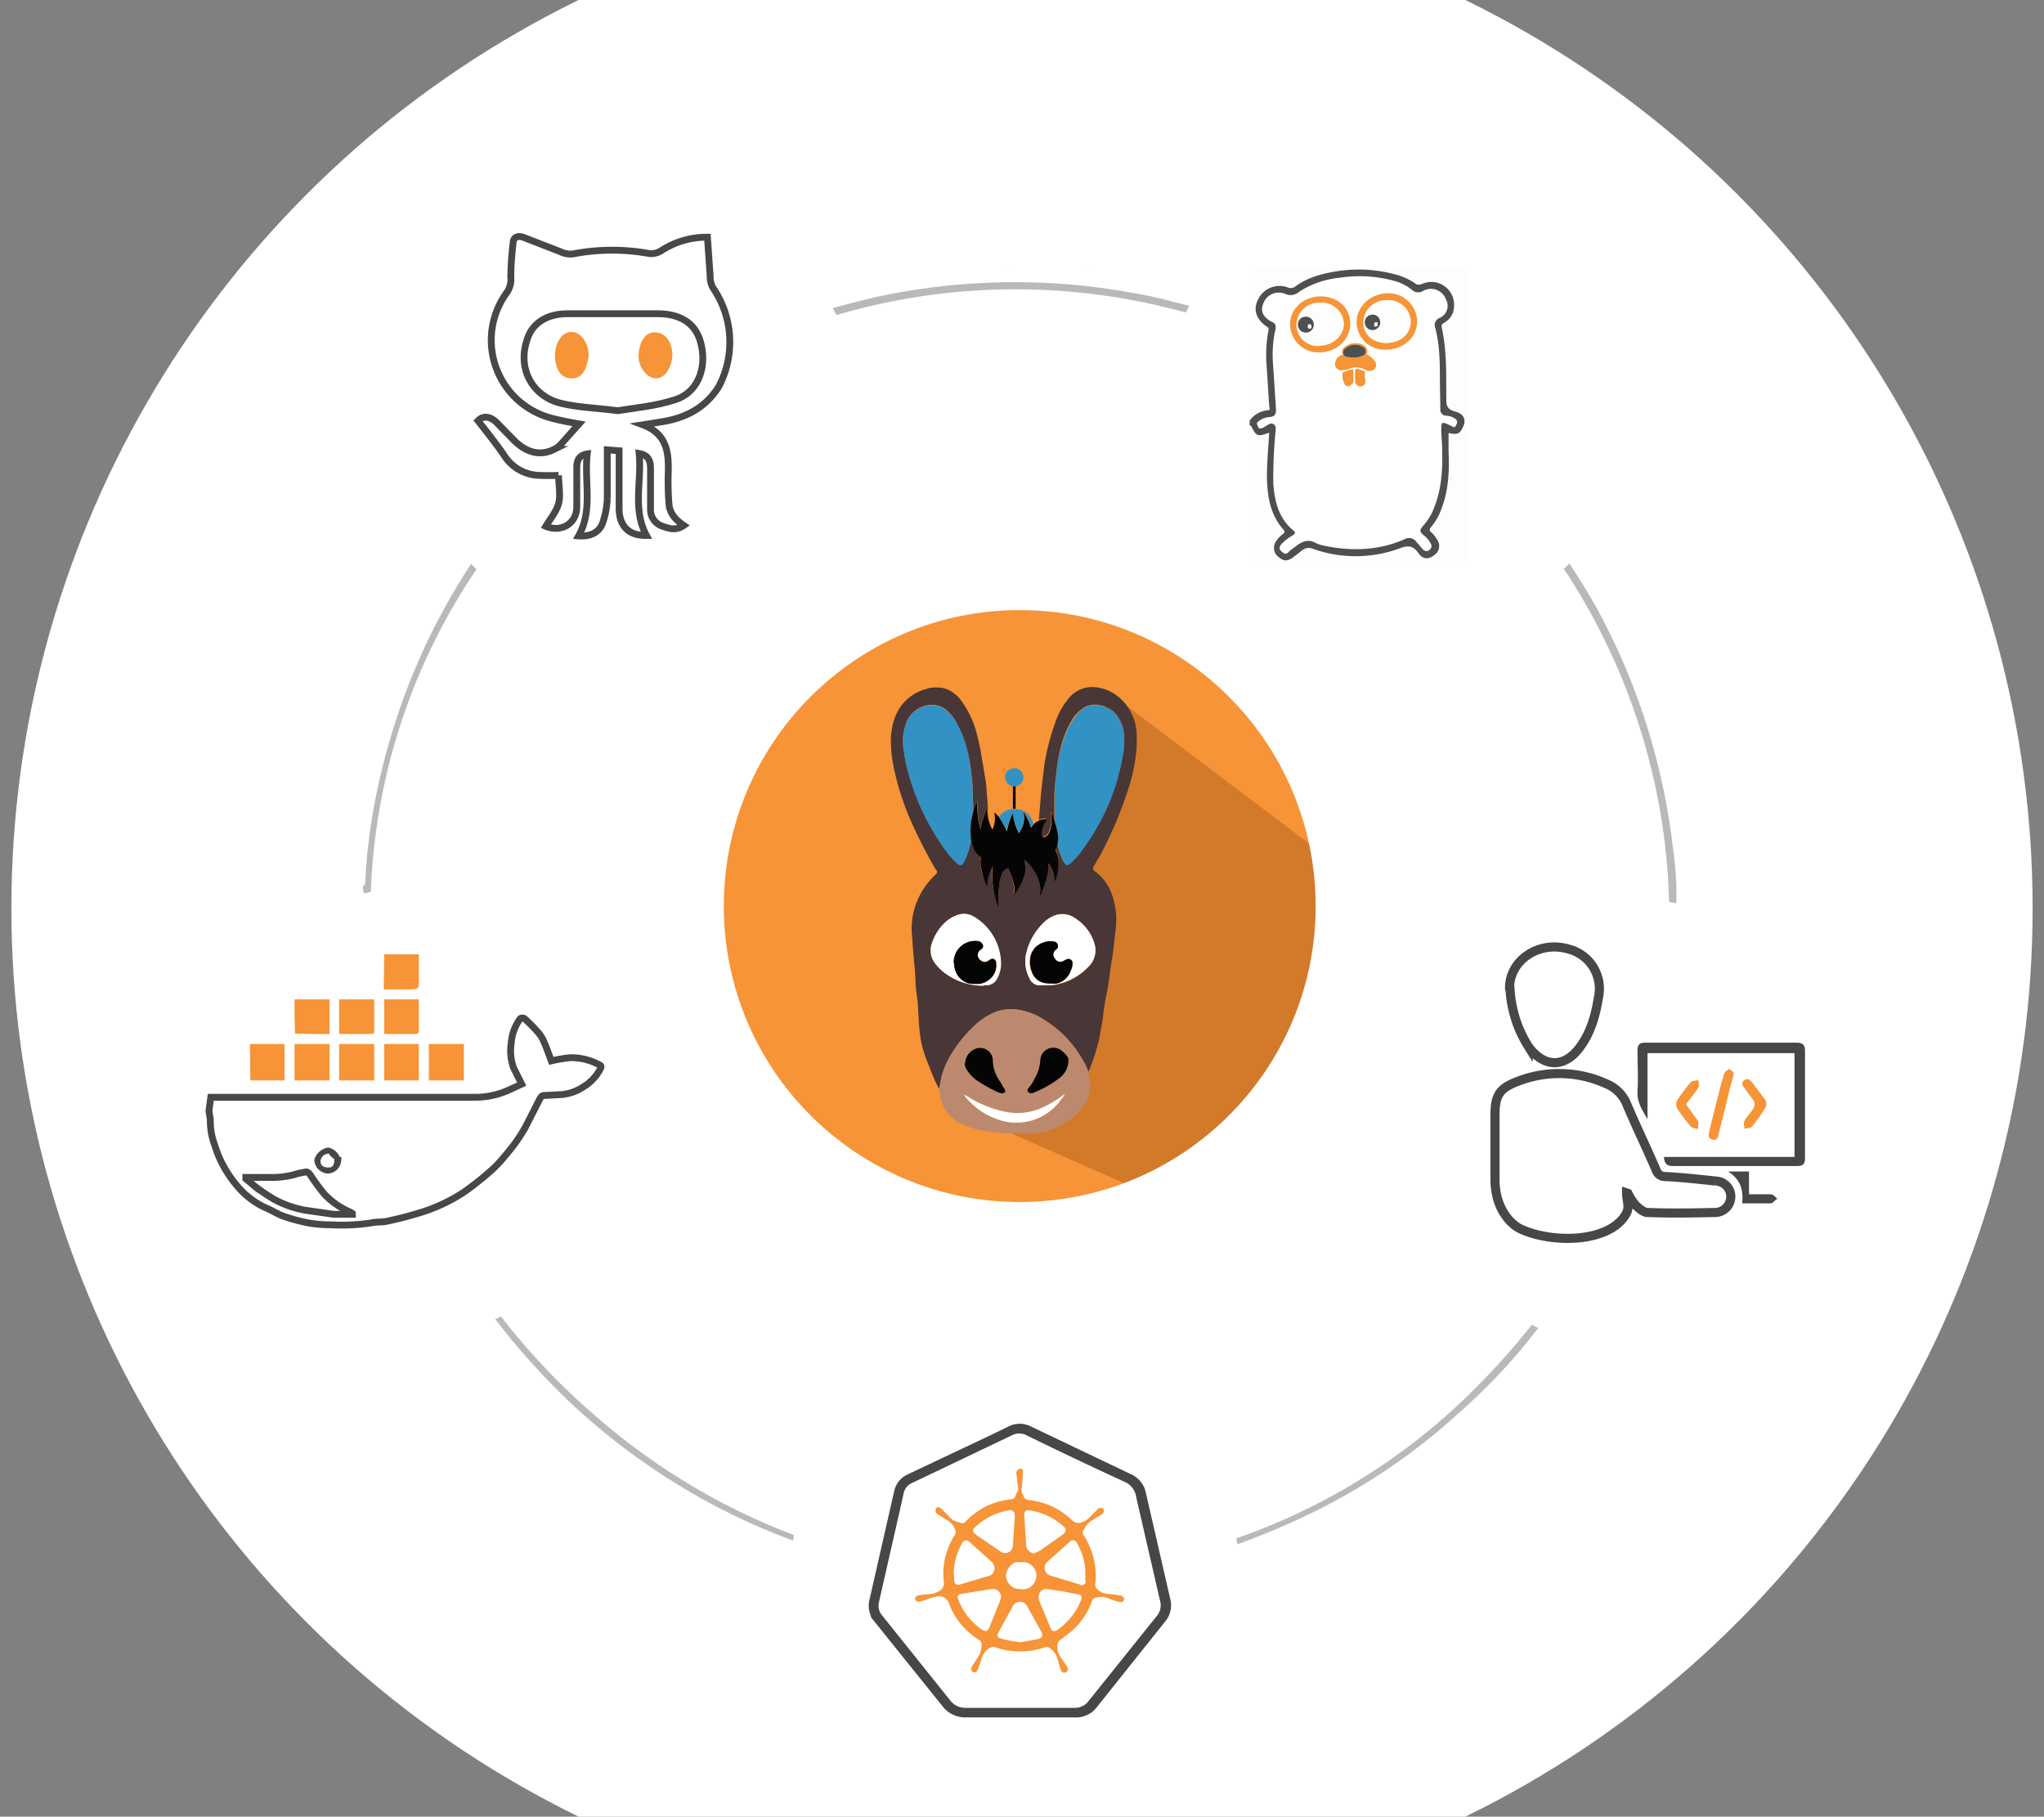 <svg id="Layer_1" data-name="Layer 1" xmlns="http://www.w3.org/2000/svg" xmlns:xlink="http://www.w3.org/1999/xlink" viewBox="0 0 449 399"><rect x="0" y="0" width="449" height="399" fill="#808080" stroke="none"/><defs><style>.cls-1,.cls-4,.cls-6,.cls-8{fill:none}.cls-2{clip-path:url(#clip-path)}.cls-3{fill:#fff}.cls-4,.cls-6,.cls-8{stroke:#464747}.cls-4,.cls-6,.cls-8,.cls-9{stroke-miterlimit:10}.cls-4{stroke-width:1.4px}.cls-5{fill:#f69437}.cls-6{stroke-width:2px}.cls-7{fill:#464747}.cls-8{stroke-width:1.5px}.cls-9{fill:#b9b9b9;stroke:#fff;stroke-width:.5px}.cls-10{fill:#fefefe}.cls-11{clip-path:url(#clip-path-2)}.cls-12{fill:#934c16;opacity:.36}.cls-13{fill:#493636}.cls-14{fill:#bc896f}.cls-15{fill:#b18070}.cls-16{fill:url(#radial-gradient)}.cls-17{fill:url(#radial-gradient-2)}.cls-18{fill:#050505}.cls-19{fill:url(#radial-gradient-3)}.cls-20{fill:url(#radial-gradient-4)}.cls-21{fill:url(#radial-gradient-5)}.cls-22{fill:#4b3838}.cls-23{fill:#fdfdfd}.cls-24{fill:#4e4f4f}</style><clipPath id="clip-path"><path class="cls-1" d="M-72 0h566v399H-72z"/></clipPath><clipPath id="clip-path-2"><circle class="cls-1" cx="224" cy="199" r="65"/></clipPath><radialGradient id="radial-gradient" cx="206.1" cy="172.1" r="13.6" gradientTransform="translate(0 .5)" gradientUnits="userSpaceOnUse"><stop offset="0" stop-color="#3192c3"/><stop offset="1" stop-color="#3192c3"/></radialGradient><radialGradient id="radial-gradient-2" cx="239.3" cy="172.1" r="13.6" xlink:href="#radial-gradient"/><radialGradient id="radial-gradient-3" cx="222.2" cy="180" r="2.8" xlink:href="#radial-gradient"/><radialGradient id="radial-gradient-4" cx="222.8" cy="170.5" r="2" xlink:href="#radial-gradient"/><radialGradient id="radial-gradient-5" cx="225.9" cy="179.7" r="1.5" xlink:href="#radial-gradient"/></defs><title>image 0.4</title><g class="cls-2"><circle class="cls-3" cx="224.5" cy="199.5" r="222"/><path class="cls-4" d="M224 376.5h-11.8a5.6 5.6 0 0 1-4.7-2.3l-14.8-18.4a4.8 4.8 0 0 1-1-4.4l5.4-23.7a4.5 4.5 0 0 1 2.5-3.2l18.4-8.7 3.9-1.9a4.7 4.7 0 0 1 4.2 0l22 10.5a5 5 0 0 1 2.9 3.5l5.4 23.5a4.8 4.8 0 0 1-1 4.3l-15 18.8a5 5 0 0 1-4.3 2zm0-.7h12a4.4 4.4 0 0 0 3.7-1.8l15-18.7a4.3 4.3 0 0 0 .8-3.9l-5.2-22.6a5 5 0 0 0-2.8-3.9q-10.9-5-21.7-10.3a4.2 4.2 0 0 0-3.8 0l-22 10.5a3.9 3.9 0 0 0-2.2 2.8l-.8 3.6-4.6 20.2a4 4 0 0 0 .8 3.5l14.9 18.6a4.9 4.9 0 0 0 4.1 2H224z"/><path class="cls-5" d="M223.7 327.2l-.4-3.2a1.6 1.6 0 0 1 0-.8 1.1 1.1 0 0 1 .7-.6.5.5 0 0 1 .7.5 18.6 18.6 0 0 1-.1 2l-.2 2a3 3 0 0 0 .1.8c0 .2.2.3.3.5.1.9.8 1 1.5 1.1a15.9 15.9 0 0 1 9.2 4.4 2 2 0 0 0 2 .5 4.6 4.6 0 0 0 2.1-1.4l1.5-1.5a1 1 0 0 1 .5-.3 1 1 0 0 1 .8.2 1 1 0 0 1 0 .8 1 1 0 0 1-.5.5l-2.3 1.4a5.3 5.3 0 0 0-1 1 7.6 7.6 0 0 0-.6 1 .8.8 0 0 0 0 1 16.7 16.7 0 0 1 2.7 9.6 9.2 9.2 0 0 1-.1 1.1 1.3 1.3 0 0 0 .5 1.3c1 1 2.3 1 3.6 1.1a14.2 14.2 0 0 1 1.4.2c.6.2.9.5.8 1s-.6.6-1.2.4a15.3 15.3 0 0 1-2.3-.8 4.3 4.3 0 0 0-3 0 1 1 0 0 0-.5.6 16 16 0 0 1-3.9 6.1 33.7 33.7 0 0 1-3 2.4 1.6 1.6 0 0 0-.7 1 3.8 3.8 0 0 0 .6 2.7l1.2 1.8a2.5 2.5 0 0 1 .4.7.7.7 0 0 1-.4 1 .7.7 0 0 1-1-.4 2 2 0 0 1-.2-.5l-.7-2.4a4.3 4.3 0 0 0-1.9-2.2 1 1 0 0 0-.8 0 16.4 16.4 0 0 1-10.8 0 1.5 1.5 0 0 0-1.4.2 4 4 0 0 0-1.7 2.4l-.7 2a2.3 2.3 0 0 1-.2.5.7.7 0 0 1-1 .3.7.7 0 0 1-.3-.9 2.1 2.1 0 0 1 .3-.6l1.4-2.2a4.4 4.4 0 0 0 .5-1.9 1.4 1.4 0 0 0-.8-1.6 16 16 0 0 1-6.3-7.7 2.3 2.3 0 0 0-3-1.6 19.9 19.9 0 0 0-2 .6 12.2 12.2 0 0 1-1.5.5c-.5 0-.9-.2-1-.6a.8.8 0 0 1 .8-.8 23.7 23.7 0 0 1 2.6-.3 4.1 4.1 0 0 0 1.8-.6 2 2 0 0 0 1.1-2.3 15.6 15.6 0 0 1 2.4-10 1.4 1.4 0 0 0 .1-1.3 4 4 0 0 0-1.7-2l-1.9-1.2a1.5 1.5 0 0 1-.6-.5 1.1 1.1 0 0 1 0-.9.6.6 0 0 1 .8-.2 3.3 3.3 0 0 1 .7.6l2 2a3.6 3.6 0 0 0 1 .5l1 .3a.9.9 0 0 0 1-.3 16.5 16.5 0 0 1 4.8-3.5 17 17 0 0 1 5.2-1.4 1.1 1.1 0 0 0 1-.9l.6-1.2zm-.8 6.1a4.6 4.6 0 0 0 0-.6 1 1 0 0 0-1.2-1 14.4 14.4 0 0 0-7.6 3.8.8.8 0 0 0 0 1.3 7 7 0 0 0 .6.5l5 3.4a1.7 1.7 0 0 0 2.8-1.3l.4-6zm15.5 13v-1.7a13.8 13.8 0 0 0-1.9-5.8.9.9 0 0 0-1.5-.2l-1.1 1-3.7 3.3a1.8 1.8 0 0 0 .7 3.2l6.3 1.9a.8.8 0 0 0 1.2-1v-.7zM230 349a1.7 1.7 0 0 0-1.7 1 2 2 0 0 0 0 1.6l2.4 5.8c.4 1 .9 1 1.7.5a14.5 14.5 0 0 0 5-6.3c.4-1 .2-1.4-.9-1.5l-2.6-.5zm-20.4-3v1c0 .8.4 1.2 1.3 1l6-1.8a1.8 1.8 0 0 0 1.5-1.3 1.9 1.9 0 0 0-.7-2l-4.7-4.2c-.7-.6-1.2-.5-1.7.3a14 14 0 0 0-1.8 7zm10.3 4.7a1.8 1.8 0 0 0-2.1-1.7l-6.8 1.1c-.4.1-.6.3-.6.7a3 3 0 0 0 .1.5 14.3 14.3 0 0 0 5.3 6.7c.7.4 1.2.2 1.5-.5l2.3-5.7a9 9 0 0 0 .3-1zm4.3 10l3.8-.7c1-.3 1.2-.8.7-1.7l-3-5.4a1.8 1.8 0 0 0-1.7-1.1 1.9 1.9 0 0 0-1.6 1.1l-3 5.5c-.5.8-.3 1.3.6 1.5 1.3.4 2.7.6 4.2.8zm3-19.6a8.4 8.4 0 0 0 1.2-.5l1.7-1.2 3.4-2.4c.7-.6.8-1.2.2-1.7a14.3 14.3 0 0 0-7.7-3.6c-.6-.1-1 .3-1 1l.4 6.5a2 2 0 0 0 1.8 2zm-3.4 2a1.9 1.9 0 0 0-1.8.8 3.1 3.1 0 0 0-1 2 3 3 0 0 0 3 3.1 3 3 0 1 0-.2-5.8z"/><path class="cls-6" d="M357.3 262c0 1.5.7 3 0 4.4-3.4 6.5-16 6.8-23.1 3.6-2.3-1-5.8-4.5-5.8-11v-14.2c0-4.2 1-5.8 5-7.3a25 25 0 0 1 19.6.6 8.1 8.1 0 0 1 4.3 4.3c2.1 5 4.4 9.7 6.5 14.6a2 2 0 0 0 2 1.4c3.7.2 7.4.6 11.1 1a3.4 3.4 0 0 1 3.3 3.4 3.5 3.5 0 0 1-3.3 3.5c-5 .1-10 .2-15 0-.9 0-2-1-2.7-1.7a13.2 13.2 0 0 1-1.6-2.5zm-25.7-45c0-6.1 6.4-10.4 12.8-8.6a9 9 0 0 1 6.7 10.8c-.6 3.7-1.6 7.4-3.9 10.6-3.4 4.8-8 4.8-11.5 0a26.3 26.3 0 0 1-4-12.7z"/><path class="cls-7" d="M361.9 231.3v14.5c-1.1-1.9-2.3-3.6-2.2-6 .2-3 0-6 0-9.1 0-1.3.5-1.7 1.7-1.7h33.3c1.3 0 1.8.5 1.8 1.8v23.6c0 1.2-.4 1.7-1.7 1.7h-27.3c-1.4 0-1.9-.6-2-2h28.7v-22.8z"/><path class="cls-5" d="M380.9 235.7l-.8 3-2.5 10.1c-.2.8-.3 1.8-1.4 1.5s-.9-1-.7-2c1-4 2-8.2 3.2-12.4a2.2 2.2 0 0 1 1.2-1.1c.2 0 .7.6 1 .9z"/><path class="cls-7" d="M384.2 262.3h4.8c.5 0 1 .6 1.4 1-.5.3-1 1-1.4 1h-6.3c.3-3-.4-5.3-3.1-7h4.6z"/><path class="cls-5" d="M370.4 242.6l2.6 3.6c.2.4 0 1.2 0 1.8-.6-.2-1.3-.2-1.6-.6a33.9 33.9 0 0 1-3-4 2 2 0 0 1 0-1.7 34.8 34.8 0 0 1 3-4c.3-.4 1.1-.3 1.7-.5 0 .6.2 1.2 0 1.6-.8 1.3-1.8 2.5-2.8 3.8zM384 237a3.7 3.7 0 0 1 .8.6l3 4a2 2 0 0 1 0 1.7 34.5 34.5 0 0 1-3 4.2c-.3.3-1 .3-1.6.4 0-.6-.3-1.3 0-1.7.5-1 1.4-1.8 2-2.8a1.9 1.9 0 0 0 0-1.7l-2.2-3c-.6-.8-.2-1.6 1-1.7z"/><path class="cls-8" d="M46.3 241h58.2a17.9 17.9 0 0 0 7.5-1.7l2.6-1.2-1.8-3.6a11.2 11.2 0 0 1-.5-5.4 10.2 10.2 0 0 1 2-5.4.9.9 0 0 1 .9 0 39 39 0 0 1 2.7 2.7 8 8 0 0 1 1.4 2c.7 1.5 1.2 3 1.8 4.6a33.6 33.6 0 0 1 4.2-.7 13 13 0 0 1 6.4 1.6c.5.2.3.5.2.8a10 10 0 0 1-3.9 4.1 10.2 10.2 0 0 1-4.6 1.6l-3.8.2c-.5 0-.7.2-1 .7l-3 5.9a35.3 35.3 0 0 1-2.1 3.4 43 43 0 0 1-2.6 3.3 26.5 26.5 0 0 1-2.8 3 68 68 0 0 1-6 4.8 37.2 37.2 0 0 1-10 4.7c-2.3.7-4.6 1.3-7 1.8-1.2.3-2.4.1-3.6.4a43.8 43.8 0 0 1-9 .4 26.7 26.7 0 0 1-4.7-.4 37.8 37.8 0 0 1-5.3-1.4c-1.5-.5-2.8-1.4-4.3-2a17.7 17.7 0 0 1-5.9-4.5 26 26 0 0 1-3.1-4.4 24 24 0 0 1-2-4.7 15.1 15.1 0 0 1-1-5.7l-.3-1.9.4-3zm31.1 25.7v-.2a4.5 4.5 0 0 0-.5-.3 16.7 16.7 0 0 1-5.7-4 42.4 42.4 0 0 1-3-4.1c-.2-.3-.6-.7-.9-.7a14.3 14.3 0 0 0-2.7.6 19.8 19.8 0 0 1-5.6.6h-5v.3l1.8 1.5a39.4 39.4 0 0 0 4.4 3 22.8 22.8 0 0 0 6.8 2.4l2.8.4 3.5.5h4.1zm-3.3-11.8a2.8 2.8 0 0 0-2-2.1 3 3 0 0 0-2.3 2A2.4 2.4 0 0 0 72 257a2.3 2.3 0 0 0 2.2-2.1z"/><path class="cls-5" d="M64.7 237.3v-8h7.7v8zm-9.8-8h7.6v8H55zm27.3 8h-7.7v-8h7.7zm9.8-8v8h-7.6v-8zm2.2 8v-8h7.7v8zm-29.5-17.8h7.7v7.6h-3.5l-4.1-.1-.1-4.1v-3.4zm19.7-9.9H92v5.5c0 2.2 0 2.2-2.2 2.2h-5.5zM74.5 227v-7.5h7.7v6.8c0 .5 0 .8-.6.8h-6.7a1.9 1.9 0 0 1-.4-.1zm9.9 0v-7.5H92v6.8c0 .5-.1.8-.7.8h-6.7a1.8 1.8 0 0 1-.3-.1z"/><path class="cls-3" d="M73.4 254.4c.1 1.3-.3 2-1 2-1.3.1-2-.4-2-1.4a1.8 1.8 0 0 1 2-1.6c-.2 1 0 1.2 1 1z"/><path class="cls-8" d="M142 117.6c-3.7.1-5.9-1.9-6-5.7V99l-2.6-.2v10.7a18.6 18.6 0 0 1-.9 5c-.7 2.4-2.7 3.4-5.4 3.2 3.2-5.7 1.2-11.9 1.9-18-2 .3-2.3 1.7-2.3 3v8.6c0 3.7-3.4 5.7-6.8 4.3 1-1.7 2.3-3.2 2.8-5s0-4.2 0-6.2a44.8 44.8 0 0 1-4.4 0 9.4 9.4 0 0 1-7.3-4c-1.8-2.7-3.9-5.3-6-8 1.3-1.3 2.8-.8 4 .3l3.7 3.8c2.9 3 6 3.7 9 2.2a4.9 4.9 0 0 0 1.4-1l4.1-4.6c-1.7-.3-4-.7-6.2-1.3a17.7 17.7 0 0 1-9.7-27.5 5.1 5.1 0 0 0 .9-3.5 68.5 68.5 0 0 1 .5-7.3c0-1.4 1-1.8 2.2-1.4l8 3.1a5.5 5.5 0 0 0 2.8.6 45.6 45.6 0 0 1 17-.1 4.2 4.2 0 0 0 2.5-.6 18.2 18.2 0 0 1 10.2-3l.6 8.6a5.1 5.1 0 0 0 .6 2.5 21 21 0 0 1 1.3 21.7c-3 4.8-7.5 7-12.9 7.8l-3.8.6c5.3 2 5.7 6 5.6 10.4a60.3 60.3 0 0 0 .2 7.5 5.8 5.8 0 0 0 1.3 2.6 11.1 11.1 0 0 0 1.9 1.6c-1.7 1.2-3.2.7-4.6.2a3.8 3.8 0 0 1-2.7-3.6v-9c0-1.6-.3-3-2.5-3.4.6 6.1-1.5 12.3 1.6 18z"/><path class="cls-8" d="M148.3 87.8c4.8-1.5 6.9-6.6 5.8-11.8-.9-4.6-4.1-7-9.4-7.1h-20c-4.7 0-8 2.2-9 6-2 6.2 1.3 12.2 7.6 13.7 3.8.9 7.7 1 12.4 1.6 3.7-.6 8.3-1 12.6-2.4z"/><path class="cls-5" d="M121.9 78.2c0-3 1.6-5.3 3.6-5.3s3.8 2.3 3.8 5.1a7.1 7.1 0 0 1-.3 1.7c-.5 1.9-1.4 3.5-3.6 3.4s-3-1.8-3.4-3.7l-.1-1.2zm25.8-.5c0 3-1.7 5.5-3.7 5.4s-4-2.7-3.7-5.5a7.8 7.8 0 0 1 .3-1.6c.5-1.7 1.5-3.1 3.4-3s3 1.5 3.5 3.3a10.5 10.5 0 0 1 .2 1.4z"/><path class="cls-9" d="M103.4 123.5q-3.8 5.8-7.1 12a143.6 143.6 0 0 0-11 27.3 137 137 0 0 0-3.9 17.3 115.8 115.8 0 0 0-1.4 13.5c0 .4 0 .7-.5.7v1a11 11 0 0 1 .2 1.2l2-.4A134.7 134.7 0 0 1 105 125l-1.5-1.5zm263 74.8l2.1.4v-4.1a89.6 89.6 0 0 0-.9-9.5 144.2 144.2 0 0 0-17-52.3q-2.8-4.9-5.8-9.4l-1.6 1.5a139.2 139.2 0 0 1 23 68.5l.2 4.9zM174.7 337a143.4 143.4 0 0 1-44.4-26.8 147.9 147.9 0 0 1-20.2-21.4q-.8.5-1.7.8a138.1 138.1 0 0 0 9.2 11 145.7 145.7 0 0 0 12 11.7 148.6 148.6 0 0 0 14.5 11 143 143 0 0 0 30.3 15.4l.3-1.7zm161.7-46.3a160 160 0 0 1-11 12.5 137.6 137.6 0 0 1-54.1 34.5l.3 1.8 1.7-.6a174 174 0 0 0 13.1-5.5 136.6 136.6 0 0 0 30.5-19.6c2.8-2.4 5.5-4.8 8.1-7.3a125.8 125.8 0 0 0 11-12l2.3-2.9-2-1zM260.6 69l1-2-4-1a89.6 89.6 0 0 0-9.2-2 144.2 144.2 0 0 0-55.1.8q-5.4 1.2-10.7 2.7l1 2a139.2 139.2 0 0 1 72.2-1.8l4.8 1.2z"/><path class="cls-10" d="M240.8 59.2c.1.3 0 .6-.3.5-.9-.2-1.8 0-2.5-.5zm-18.2 0a2.1 2.1 0 0 1-2.2 0z"/><circle class="cls-5" cx="224" cy="199" r="65"/><g class="cls-11"><path class="cls-12" d="M243.5 152l49 37v27.2L275.6 255l-19 9.1-34.1-15 21-97z"/></g><path class="cls-13" d="M204.9 151h1.5a6.3 6.3 0 0 1 1.7.4 7.5 7.5 0 0 1 3.2 2.7 20.9 20.9 0 0 1 3 6.1 52.2 52.2 0 0 1 1.3 5.8l1 6 .4 5.1a18.4 18.4 0 0 0-1.6 5 18.3 18.3 0 0 1-.6-6.2 21.3 21.3 0 0 0-1 2.5 5.8 5.8 0 0 1 0-.6l-.1-4.2a57.8 57.8 0 0 0-.8-6.9 26.9 26.9 0 0 0-2.5-7.4 10 10 0 0 0-2.1-3 5 5 0 0 0-3.2-1.5 6.1 6.1 0 0 0-6.2 4.5 11.2 11.2 0 0 0-.4 5.3 41.2 41.2 0 0 0 1.5 6.7 52.5 52.5 0 0 0 7 14.4 19.8 19.8 0 0 0 3.3 3.9c.6.6 1 .5 1.4-.3a12.4 12.4 0 0 0 1.2-3l.5-2.1a10.3 10.3 0 0 0 .5 1.7 4.1 4.1 0 0 0 1.5 2.3.2.2 0 0 1 .1.2 5 5 0 0 0 0 2.5 16 16 0 0 0 .8 2.5 11.6 11.6 0 0 0 .7 1.6 5.5 5.5 0 0 1 0-2.5 7.3 7.3 0 0 1 1-2.2 19.3 19.3 0 0 0 1.3 8.8 1 1 0 0 0 0-.1 34.2 34.2 0 0 1 .2-4.6 9.5 9.5 0 0 1 .7-2.7 2 2 0 0 1 1-1.2l.3.1a17 17 0 0 1 1.1 3.4 5.5 5.5 0 0 1 0 2.4h.2a11.9 11.9 0 0 0 2.3-5 7.2 7.2 0 0 0 .1-1.4l-.1-1.4a11.3 11.3 0 0 1 1.4 1.5 9.2 9.2 0 0 1 1.8 3.5 5.9 5.9 0 0 1 .2 2l-.2 1.2.2-.2a20.4 20.4 0 0 0 1.3-3.5 11.2 11.2 0 0 0 .5-3.2v-.4a1.7 1.7 0 0 1 .4.4 4.8 4.8 0 0 1 .8 2l.2 1.5a3.8 3.8 0 0 0 .3-.7 9.8 9.8 0 0 0 .5-4.2 4 4 0 0 0-.6-1.8.3.3 0 0 1 0-.3 4 4 0 0 0 .4-1 14.1 14.1 0 0 0 1.3 3.8c.5.8.9.8 1.6.2a17 17 0 0 0 2.2-2.4 49.5 49.5 0 0 0 5.2-8.7 46.6 46.6 0 0 0 3.9-11.7 17.4 17.4 0 0 0 .4-5.5 8.4 8.4 0 0 0-1.7-4.2 6 6 0 0 0-3.5-2 4.7 4.7 0 0 0-4 .8 7.8 7.8 0 0 0-1.9 1.9 20.9 20.9 0 0 0-2.4 5.2 33.5 33.5 0 0 0-1.2 5.6l-.5 4.3-.1 2v5.6l-.4-1.2c0-.3-.2-.5-.3-.8v2.1a5.5 5.5 0 0 1-.4 2 2 2 0 0 1-1.1 1.3l-.4-.1a3.3 3.3 0 0 1 0-1.6 6 6 0 0 1 .8-2v-.3h-.1a4.3 4.3 0 0 0-1.5.4l.5-6 .7-6.1a52 52 0 0 1 2.3-9 16.3 16.3 0 0 1 3.3-5.9 6.6 6.6 0 0 1 6.1-2.1 9.4 9.4 0 0 1 5.1 2.5 11.1 11.1 0 0 1 3.5 8v2.2a21.7 21.7 0 0 1-.2 2.2 38 38 0 0 1-1.4 6.6 88.8 88.8 0 0 1-6.5 15.5l-1.3 2.2a.8.8 0 0 0 .2 1.2l.2.1a11.2 11.2 0 0 1 1.9 1.9 12.2 12.2 0 0 1 2.2 5 15 15 0 0 1 .4 4c0 1.1-.2 2.2-.3 3.2l-.4 3.6-.7 4.4c-.2 1.9-.5 3.8-.9 5.6s-.5 3.6-.8 5.4l-.7 3.8a44 44 0 0 1-2.3 7l-.1-.2-.4-1a25.7 25.7 0 0 0-4.3-6.2 23.5 23.5 0 0 0-4.9-4 14.6 14.6 0 0 0-6.2-2.3 9.6 9.6 0 0 0-4.7.7 14.8 14.8 0 0 0-4.5 3 28.8 28.8 0 0 0-4.6 5.5 20 20 0 0 0-2.5 5.3l-.5 2.5-.2.5v-.2c-.9-1.7-1.6-3.5-2.3-5.3a32.2 32.2 0 0 1-1.5-4.6 38.4 38.4 0 0 1-.6-5.5l-.2-3.4-.4-3-.2-3.8-.4-4.4-.3-4a15.5 15.5 0 0 1 .3-4.3 16.5 16.5 0 0 1 3.4-7 13.8 13.8 0 0 1 1.5-1.6.7.7 0 0 0 .2-1l-.2-.2c-1.8-3.1-3.5-6.4-5-9.7a58.4 58.4 0 0 1-4.2-12.8 28.7 28.7 0 0 1-.6-5v-.8a13 13 0 0 1 .1-1.6 13.5 13.5 0 0 1 1.3-4.6 10 10 0 0 1 6.5-5.1c.4-.2.8-.2 1.3-.3zm25.2 65.4h1.3a13.3 13.3 0 0 0 7.7-4 5 5 0 0 0 1.3-5.2 10 10 0 0 0-4.5-5.7 4.7 4.7 0 0 0-4-.5 6.8 6.8 0 0 0-2.8 1.8 13.6 13.6 0 0 0-3.7 6.7 8 8 0 0 0 .8 5.5 2.4 2.4 0 0 0 2 1.4h1.9zm-14.2 0h.5a2.7 2.7 0 0 0 2.4-1.2 7 7 0 0 0 1-3.2 12.1 12.1 0 0 0-6-10.7 4.2 4.2 0 0 0-3-.5 7.7 7.7 0 0 0-3.6 2.2 10.8 10.8 0 0 0-2.4 4 4.7 4.7 0 0 0 .7 4.7 11 11 0 0 0 2.3 2.2 14.3 14.3 0 0 0 8.1 2.6z"/><path class="cls-14" d="M239 235.4l.3 1.2a8.1 8.1 0 0 1-1.5 6.6 14.2 14.2 0 0 1-7.2 5 16.4 16.4 0 0 1-4.5.7h-3.9a42 42 0 0 1-6-.5 18.7 18.7 0 0 1-4.8-1.5 8.2 8.2 0 0 1-5-8v-.3l.5-2.5a20 20 0 0 1 2.5-5.3 28.8 28.8 0 0 1 4.6-5.5 14.8 14.8 0 0 1 4.5-3 9.6 9.6 0 0 1 4.6-.6 14.6 14.6 0 0 1 6.3 2.3 23.5 23.5 0 0 1 4.9 4 25.7 25.7 0 0 1 4.3 6.2l.4 1v.2zm-5.1 4.9a.5.5 0 0 0-.2.1 24.6 24.6 0 0 1-4.7 3 13.3 13.3 0 0 1-8 .8 24.6 24.6 0 0 1-6.5-2.3c-1-.4-1.8-1-2.7-1.4l.2.2a15.7 15.7 0 0 0 7.4 5.2 12 12 0 0 0 13.8-4.3 5.8 5.8 0 0 0 .7-1.3zm.8-7.4a1.3 1.3 0 0 0-.3-.9 5.7 5.7 0 0 0-1.4-1.3 2.9 2.9 0 0 0-3.7.3 3.1 3.1 0 0 0-.8 2.1 8.5 8.5 0 0 1-1.3 4 43 43 0 0 1-1.3 2 .6.6 0 0 0 .2 1 1 1 0 0 0 .9 0 23.7 23.7 0 0 0 5.7-3.3 4.9 4.9 0 0 0 2-3.8zm-22.8.6a2.7 2.7 0 0 0 .5 1.4 8.3 8.3 0 0 0 2.5 2.5 32.3 32.3 0 0 0 4.1 2.3 5.1 5.1 0 0 0 .9.3.8.8 0 0 0 .8-.2.4.4 0 0 0 .1-.5 2 2 0 0 0-.4-.6l-.2-.3a.5.5 0 0 0-.2-.4l-.2-.3a8.2 8.2 0 0 1-1.7-4.7 2.8 2.8 0 0 0-3.3-2.8 3.5 3.5 0 0 0-2.9 3.3z"/><path class="cls-15" d="M249.7 161.6v2.3z"/><path class="cls-16" d="M213.4 184.3l-.5 2.1a12.4 12.4 0 0 1-1.2 3c-.4.8-.8.8-1.4.3a19.8 19.8 0 0 1-3.3-3.9 52.5 52.5 0 0 1-7-14.4 41.2 41.2 0 0 1-1.5-6.7 11.2 11.2 0 0 1 .4-5.4 6.1 6.1 0 0 1 6.2-4.4 5 5 0 0 1 3.2 1.5 10 10 0 0 1 2.2 3 26.9 26.9 0 0 1 2.4 7.4 57.8 57.8 0 0 1 .8 7v4a5.7 5.7 0 0 0 0 .7v.3a14 14 0 0 0-.5 3.9l.2 1.6z"/><path class="cls-17" d="M231.7 180.5v-7.6l.5-4.3a33.5 33.5 0 0 1 1.3-5.7 20.9 20.9 0 0 1 2.4-5.1 7.8 7.8 0 0 1 1.8-2 4.7 4.7 0 0 1 4-.8 6 6 0 0 1 3.6 2.1 8.4 8.4 0 0 1 1.6 4.1 17.4 17.4 0 0 1-.4 5.6 46.6 46.6 0 0 1-3.8 11.7 49.5 49.5 0 0 1-5.3 8.7 17 17 0 0 1-2.2 2.4c-.7.6-1 .6-1.5-.3a14.1 14.1 0 0 1-1.4-3.7 6.5 6.5 0 0 0 0-2.8 19.4 19.4 0 0 0-.6-2.3z"/><path class="cls-18" d="M231.7 180.5a19.4 19.4 0 0 1 .6 2.3 6.5 6.5 0 0 1 0 2.7 4 4 0 0 1-.4 1 .3.3 0 0 0 0 .4 4 4 0 0 1 .6 1.8 9.8 9.8 0 0 1-.5 4.2 3.8 3.8 0 0 1-.3.7l-.2-1.5a4.8 4.8 0 0 0-.8-2 1.7 1.7 0 0 0-.4-.5v.5a11.2 11.2 0 0 1-.5 3.2 20.4 20.4 0 0 1-1.3 3.4l-.2.2.2-1.1a5.9 5.9 0 0 0-.2-2 9.2 9.2 0 0 0-1.8-3.5 11.3 11.3 0 0 0-1.4-1.5l.1 1.3a7.2 7.2 0 0 1 0 1.4 11.9 11.9 0 0 1-2.4 5s0 .2-.1.1a5.5 5.5 0 0 0 0-2.5 17 17 0 0 0-1.2-3.4h-.3a2 2 0 0 0-1 1 9.5 9.5 0 0 0-.7 2.8 34.2 34.2 0 0 0-.2 4.6 1 1 0 0 1 0 .2 19.3 19.3 0 0 1-1.2-9 7.3 7.3 0 0 0-1 2.4 5.5 5.5 0 0 0-.1 2.3 11.6 11.6 0 0 1-.7-1.5 16 16 0 0 1-.7-2.5 5 5 0 0 1-.1-2.5.2.2 0 0 0 0-.2 4.1 4.1 0 0 1-1.7-2.3 10.3 10.3 0 0 1-.5-1.7l-.1-1.6a14 14 0 0 1 .5-4v-.2a21.3 21.3 0 0 1 1-2.5 18.3 18.3 0 0 0 .7 6.2 18.4 18.4 0 0 1 1.6-5v.2a5.3 5.3 0 0 0 0 1.8 2.4 2.4 0 0 0 .2 1 7.8 7.8 0 0 0 .8 2 5.8 5.8 0 0 0 .4-3.8 8 8 0 0 1 1 1 16.3 16.3 0 0 1 1 1.6 11.5 11.5 0 0 1 .8 1.6 14.4 14.4 0 0 1 1.3-4 12.1 12.1 0 0 0 1.3 4.4 4.4 4.4 0 0 0 .5-.8 5 5 0 0 0 .6-3.3 3.1 3.1 0 0 1-.1-.7 17.8 17.8 0 0 1 1.7 3.6 5.4 5.4 0 0 1 .5-.7 4 4 0 0 1 1.3-.9 4.3 4.3 0 0 1 1.4-.3h.2v.2a6 6 0 0 0-.9 2 3.3 3.3 0 0 0 0 1.6l.4.2a2 2 0 0 0 1.2-1.3 5.5 5.5 0 0 0 .4-2v-2.1l.3.7z"/><path class="cls-3" d="M230 216.4h-1.8a2.4 2.4 0 0 1-2-1.4 8 8 0 0 1-.8-5.5 13.6 13.6 0 0 1 3.7-6.7 6.8 6.8 0 0 1 2.8-1.8 4.7 4.7 0 0 1 4 .5 10 10 0 0 1 4.5 5.7 5 5 0 0 1-1.3 5.1 13.3 13.3 0 0 1-7.7 4l-.6.1h-.7zm1-.4a4.4 4.4 0 0 0 1 0 4.3 4.3 0 0 0 3.2-2.8 3.3 3.3 0 0 0 .4-1.7.9.9 0 0 0-1.3-.8 4.6 4.6 0 0 0-.5.2 2.9 2.9 0 0 1-.5.3 1.4 1.4 0 0 1-1.6-.7 1.3 1.3 0 0 1 0-1.7l.4-.5a1 1 0 0 0-.5-1.5 4.4 4.4 0 0 0-2.4.2 4.2 4.2 0 0 0-2.9 3 6 6 0 0 0 .3 3.5 3.6 3.6 0 0 0 2.4 2.2 6 6 0 0 0 2 .3zm-15 .5a14.3 14.3 0 0 1-8.2-2.6 11 11 0 0 1-2.3-2.2 4.7 4.7 0 0 1-.7-4.8 10.8 10.8 0 0 1 2.4-3.9 7.7 7.7 0 0 1 3.7-2.2 4.2 4.2 0 0 1 3 .5 12.1 12.1 0 0 1 6 10.7 7 7 0 0 1-1 3.2 2.7 2.7 0 0 1-2.5 1.2zm-6.5-5l.1.6a3.7 3.7 0 0 0 .1.5 4.4 4.4 0 0 0 3 3.3 7.1 7.1 0 0 0 1.6.1 3.9 3.9 0 0 0 2.6-.6 4 4 0 0 0 2-4c-.1-.7-.7-1.2-1.5-.6a2.6 2.6 0 0 1-.4.2 1.3 1.3 0 0 1-1.5-.1 1.4 1.4 0 0 1 0-2.4l.1-.2a.8.8 0 0 0 .1-1.1 1.1 1.1 0 0 0-.8-.5 5.1 5.1 0 0 0-1.4 0 4.7 4.7 0 0 0-4 4.8z"/><path class="cls-18" d="M228.4 196.9zm6.3 36.1a4.9 4.9 0 0 1-2 3.8 23.7 23.7 0 0 1-5.7 3.2 1 1 0 0 1-.9 0 .6.6 0 0 1-.2-1c.5-.6 1-1.2 1.3-2a8.5 8.5 0 0 0 1.3-4 3.1 3.1 0 0 1 .8-2 2.9 2.9 0 0 1 3.7-.4 5.7 5.7 0 0 1 1.4 1.4 1.3 1.3 0 0 1 .3 1zm-22.7.5a3.5 3.5 0 0 1 2.8-3.3 2.8 2.8 0 0 1 3.3 2.8 8.2 8.2 0 0 0 1.7 4.7l.2.4a.5.5 0 0 1 .2.4l.2.3a2 2 0 0 1 .4.6.4.4 0 0 1-.1.5.8.8 0 0 1-.8.2 5.1 5.1 0 0 1-.9-.3 32.3 32.3 0 0 1-4.1-2.3 8.3 8.3 0 0 1-2.5-2.5 2.7 2.7 0 0 1-.5-1.5z"/><path class="cls-3" d="M211.8 240.4l2.6 1.5a24.6 24.6 0 0 0 6.5 2.3 13.3 13.3 0 0 0 8-.9 24.6 24.6 0 0 0 4.8-2.9.5.5 0 0 1 .2-.1 5.9 5.9 0 0 1-.8 1.2 12 12 0 0 1-13.8 4.4 15.7 15.7 0 0 1-7.4-5.2l-.1-.3zm22.2-.1zm-22.2.1z"/><path class="cls-19" d="M224.8 178.1a3.1 3.1 0 0 0 .1.7 5 5 0 0 1-.7 3.4 4.4 4.4 0 0 1-.4.7 12.1 12.1 0 0 1-1.3-4.3 14.4 14.4 0 0 0-1.4 4 11.5 11.5 0 0 0-.7-1.6 16.3 16.3 0 0 0-1-1.6 4.1 4.1 0 0 1 2.9-1.7h.2a3 3 0 0 0 .6 0 5.3 5.3 0 0 1 1.5.3.3.3 0 0 1 .2.1z"/><path class="cls-20" d="M222.5 172.7a2 2 0 1 1 .6 0 2.9 2.9 0 0 1-.6 0z"/><path class="cls-18" d="M222.5 172.7a2.9 2.9 0 0 0 .6 0v4.9a3 3 0 0 1-.6 0z"/><path class="cls-21" d="M227 181.1a5.4 5.4 0 0 0-.5.7 17.8 17.8 0 0 0-1.6-3.7 3.2 3.2 0 0 1 1.2 1 4 4 0 0 1 .9 2z"/><path class="cls-22" d="M217.1 180.1a2.4 2.4 0 0 1-.2-.9 5.3 5.3 0 0 1 0-1.7.3.3 0 0 1 0-.1l.2 2.7z"/><path class="cls-18" d="M231 216a6 6 0 0 1-2-.2 3.6 3.6 0 0 1-2.3-2.3 6 6 0 0 1-.3-3.5 4.2 4.2 0 0 1 2.8-3 4.4 4.4 0 0 1 2.4-.2 1 1 0 0 1 .6 1.6l-.5.4a1.3 1.3 0 0 0 0 1.7 1.4 1.4 0 0 0 1.6.7 2.9 2.9 0 0 0 .6-.3 4.6 4.6 0 0 1 .4-.2.9.9 0 0 1 1.3.8 3.3 3.3 0 0 1-.4 1.7 4.3 4.3 0 0 1-3 2.8 4.4 4.4 0 0 1-1.3 0zm-21.5-4.5a4.7 4.7 0 0 1 4-4.8 5.1 5.1 0 0 1 1.4 0 1.1 1.1 0 0 1 .8.5.8.8 0 0 1 0 1.2l-.3.2a1.4 1.4 0 0 0 .1 2.4 1.3 1.3 0 0 0 1.5.1 2.6 2.6 0 0 0 .4-.3c.8-.5 1.4 0 1.4.7a4 4 0 0 1-2 4 3.9 3.9 0 0 1-2.5.6 7.1 7.1 0 0 1-1.5-.1 4.4 4.4 0 0 1-3.1-3.4 3.7 3.7 0 0 1-.1-.5v-.6z"/></g><path class="cls-23" d="M274.5 92.4V59.8c0-.7.1-.8.8-.8h46c.7 0 .8.2.8.8v62.6c0 .7-.1.9-.8.9h-46c-.7 0-.8-.2-.8-.9v-29c.2 0 .3.1.4.3 1.1 2.1 1.3 2.2 3.6 1.3h.3c-.2 3.3-.6 6.5-.5 9.8 0 4.2.7 8.2 3.6 11.5.4.5.3.7-.1 1a6.1 6.1 0 0 0-1.6 1.5 2.5 2.5 0 0 0 .2 3c1.2 1.4 2 1.5 3.4.7l2.2-1.7a2.3 2.3 0 0 1 2.3-.4 28 28 0 0 0 19 0c2-.7 3-.6 4.3 1 1 1.4 2.2 1.4 3.5.4a2.4 2.4 0 0 0 .5-3.4 5.5 5.5 0 0 0-1.1-1.5c-.6-.4-.6-.7-.2-1.2a12.3 12.3 0 0 0 2.2-3.7 35 35 0 0 0 1.8-12.9V95c1.8.5 2.2.3 2.9-.9 1.1-2 0-3.3-1.6-3.7-2-.5-2-1.6-1.9-3.1v-1.7c0-4.6 0-9.2-1-13.7-.2-.6 0-.8.5-1a4.1 4.1 0 0 0 2.2-3.6 5 5 0 0 0-7-5 1.4 1.4 0 0 1-1.6-.1 13.6 13.6 0 0 0-4.6-2.1 30.4 30.4 0 0 0-12-.6 21 21 0 0 0-9.6 3.2 1.7 1.7 0 0 1-1.8.3 5.2 5.2 0 0 0-6.4 2.6c-1.2 2.3-.6 4.5 1.8 6 .5.4.5.7.4 1.1a28.5 28.5 0 0 0-.4 7l.6 9.4c0 .3.3.9-.3 1a5.5 5.5 0 0 0-4 2.3z"/><path class="cls-24" d="M274.5 92.4a5.5 5.5 0 0 1 4-2.3c.7 0 .3-.6.3-1l-.6-9.3a28.5 28.5 0 0 1 .4-7c.1-.5.2-.8-.4-1.1-2.3-1.6-3-3.8-1.8-6a5.2 5.2 0 0 1 6.4-2.6 1.7 1.7 0 0 0 1.9-.3c2.8-2 6.1-2.8 9.5-3.3a30.4 30.4 0 0 1 12 .7 13.6 13.6 0 0 1 4.6 2 1.4 1.4 0 0 0 1.5.2 5 5 0 0 1 7.1 5 4.1 4.1 0 0 1-2.2 3.5c-.4.3-.6.4-.5 1 1 4.5 1 9.1 1 13.7v1.8c0 1.4 0 2.5 2 3 1.6.4 2.7 1.7 1.5 3.7-.6 1.2-1.1 1.4-3 1v4c.2 4.5 0 8.8-1.7 13a12.3 12.3 0 0 1-2.1 3.6c-.5.6-.4.9.1 1.3a5.5 5.5 0 0 1 1.1 1.4 2.4 2.4 0 0 1-.5 3.5c-1.3 1-2.5 1-3.5-.4-1.2-1.7-2.3-1.8-4.3-1a28 28 0 0 1-19 0 2.3 2.3 0 0 0-2.3.4l-2.2 1.7c-1.3.8-2.1.6-3.4-.7a2.5 2.5 0 0 1-.1-3 6.1 6.1 0 0 1 1.5-1.6c.4-.3.5-.5.2-.9-3-3.3-3.6-7.4-3.7-11.6 0-3.2.3-6.4.5-9.7h-.2c-2.3.8-2.6.8-3.7-1.4 0-.1-.2-.3-.4-.3zm42.3 5.8l-.2-3.3c0-2.4 0-2.4 2.1-1.4.4.2.8.6 1.1 0s.5-1-.1-1.5a3.8 3.8 0 0 0-2-.7 1.3 1.3 0 0 1-1.3-1.5l-.1-5.9c0-4 0-8-1-11.8a1.7 1.7 0 0 1 1-2.3 2.9 2.9 0 0 0 1.3-4.1 3.5 3.5 0 0 0-5-1.8 2 2 0 0 1-2.4-.2 10.4 10.4 0 0 0-3.9-2 28.5 28.5 0 0 0-12-.7 20 20 0 0 0-8.8 3 2.9 2.9 0 0 1-3.3.5 3.6 3.6 0 0 0-4.7 2.2c-.7 1.7 0 3 1.9 4 1 .4.9 1.2.7 2a24.9 24.9 0 0 0-.5 6.6l.7 10.7c0 1-.3 1.5-1.4 1.6a4.1 4.1 0 0 0-2.5 1c-.6.4-.1.8 0 1.2s.5.3.9.2.5-.3.9-.5c.5-.3 1-.7 1.6-.3s.4 1 .4 1.5a106.2 106.2 0 0 0-.5 11.5c.3 4 1.2 7.7 4.5 10.4.5.4.2.6-.1.9a10.8 10.8 0 0 0-2.7 2.1c-.3.5-.5 1 0 1.4s.9 1 1.6.3 1.3-1 2-1.6c1.2-.8 2.4-1.3 3.9-.5a8 8 0 0 0 2.2.7c5.9 1.2 11.7 1 17.3-1.4a2 2 0 0 1 2.8.6l1.4 1.6a1 1 0 0 0 1.5 0 1 1 0 0 0 .2-1.3 5.9 5.9 0 0 0-1.5-1.8c-1-.8-1-1.2-.2-2.1a12.2 12.2 0 0 0 2.5-4.2c1.7-4.3 1.8-8.7 1.7-13z"/><path class="cls-5" d="M304.4 76.8a6.1 6.1 0 0 1-6.4-6c0-3.5 3.1-6.4 7-6.4a6.3 6.3 0 0 1 6.3 6.1c0 3.6-3 6.3-6.9 6.3zm.4-10.9l-1 .1a4.9 4.9 0 0 0-4 6.2c.7 2.5 3.8 3.7 6.7 2.8a4.5 4.5 0 0 0 3.2-5.3 4.8 4.8 0 0 0-4.9-3.8zm-8.2 5.2c0 3.5-3 6.3-6.8 6.3a6.2 6.2 0 0 1-6.4-6.1c-.1-3.4 2.9-6.2 6.7-6.2s6.5 2.5 6.5 6zm-6.8 4.8c3 0 5.3-2.1 5.4-4.7a4.8 4.8 0 0 0-5.1-4.7 5 5 0 0 0-5.3 4.7 4.7 4.7 0 0 0 5 4.7z"/><path class="cls-23" d="M304.8 66a4.8 4.8 0 0 1 5 3.7 4.5 4.5 0 0 1-3.3 5.3c-3 1-6-.3-6.8-2.7a4.9 4.9 0 0 1 4.1-6.3h1zm-15 10a4.7 4.7 0 0 1-5-4.8 5 5 0 0 1 5.3-4.7 4.8 4.8 0 0 1 5 4.7c0 2.6-2.4 4.7-5.3 4.7z"/><path class="cls-5" d="M297.8 75.4a3.3 3.3 0 0 1 1.7.4 1.5 1.5 0 0 1 .8 1.8c0 .3 0 .3.2.4a4.3 4.3 0 0 1 1.4 1.2 1.3 1.3 0 0 1 .2 1.6 1.4 1.4 0 0 1-1.7.6 7.7 7.7 0 0 1-1-.4 3.7 3.7 0 0 0-3 0 7 7 0 0 1-1.4.3 1.4 1.4 0 0 1-1.7-1.7 2.2 2.2 0 0 1 1.3-1.6c.1 0 .4 0 .3-.3-.3-1.2.5-1.6 1.3-2a3.1 3.1 0 0 1 1.6-.3zm-.6 3.1a4.2 4.2 0 0 0 2.2-.4 1 1 0 0 0 .1-1.8 2.3 2.3 0 0 0-1.2-.5 3 3 0 0 0-2.7.7 1 1 0 0 0 .5 1.9 3.1 3.1 0 0 0 1.1.1z"/><path class="cls-5" d="M299.9 83.2c0 .6.2 1.2-.5 1.5a1.1 1.1 0 0 1-1.7-.9 16.1 16.1 0 0 1 0-2.6c0-.2.2-.2.4-.2a7.2 7.2 0 0 1 1.5.5c.2 0 .2.2.2.4v1.3zm-2.6-.6a8.3 8.3 0 0 0 0 1 .8.8 0 0 1-.3.7c-.8.8-1.4.7-1.8-.3a4.2 4.2 0 0 1-.3-2 .4.4 0 0 1 .3-.3l1.7-.6c.3 0 .4 0 .4.4v1.1z"/><path class="cls-24" d="M303.2 70.8a1.7 1.7 0 1 1-3.4 0 1.7 1.7 0 1 1 3.4 0zm-.6.4c0-.2 0-.4-.3-.4s-.4.2-.4.4 0 .5.3.5.4-.2.4-.5zm-14 .1a1.7 1.7 0 1 1-3.5 0 1.7 1.7 0 1 1 3.5 0zm-1 .9a.4.4 0 0 0 .4-.5c0-.3-.1-.5-.4-.5s-.3.3-.3.6a.4.4 0 0 0 .4.4zm9.6 6.3a3.1 3.1 0 0 1-1.1-.1 1 1 0 0 1-.5-1.9 3 3 0 0 1 2.7-.7 2.3 2.3 0 0 1 1.2.5 1 1 0 0 1-.1 1.8 4.2 4.2 0 0 1-2.2.4z"/><path class="cls-23" d="M302.6 71.2c0 .3 0 .5-.4.5s-.4-.2-.3-.5 0-.4.4-.4.3.2.3.4zm-14.9 1a.4.4 0 0 1-.4-.4c0-.3 0-.5.4-.5s.3.1.4.4a.4.4 0 0 1-.4.5z"/></svg>